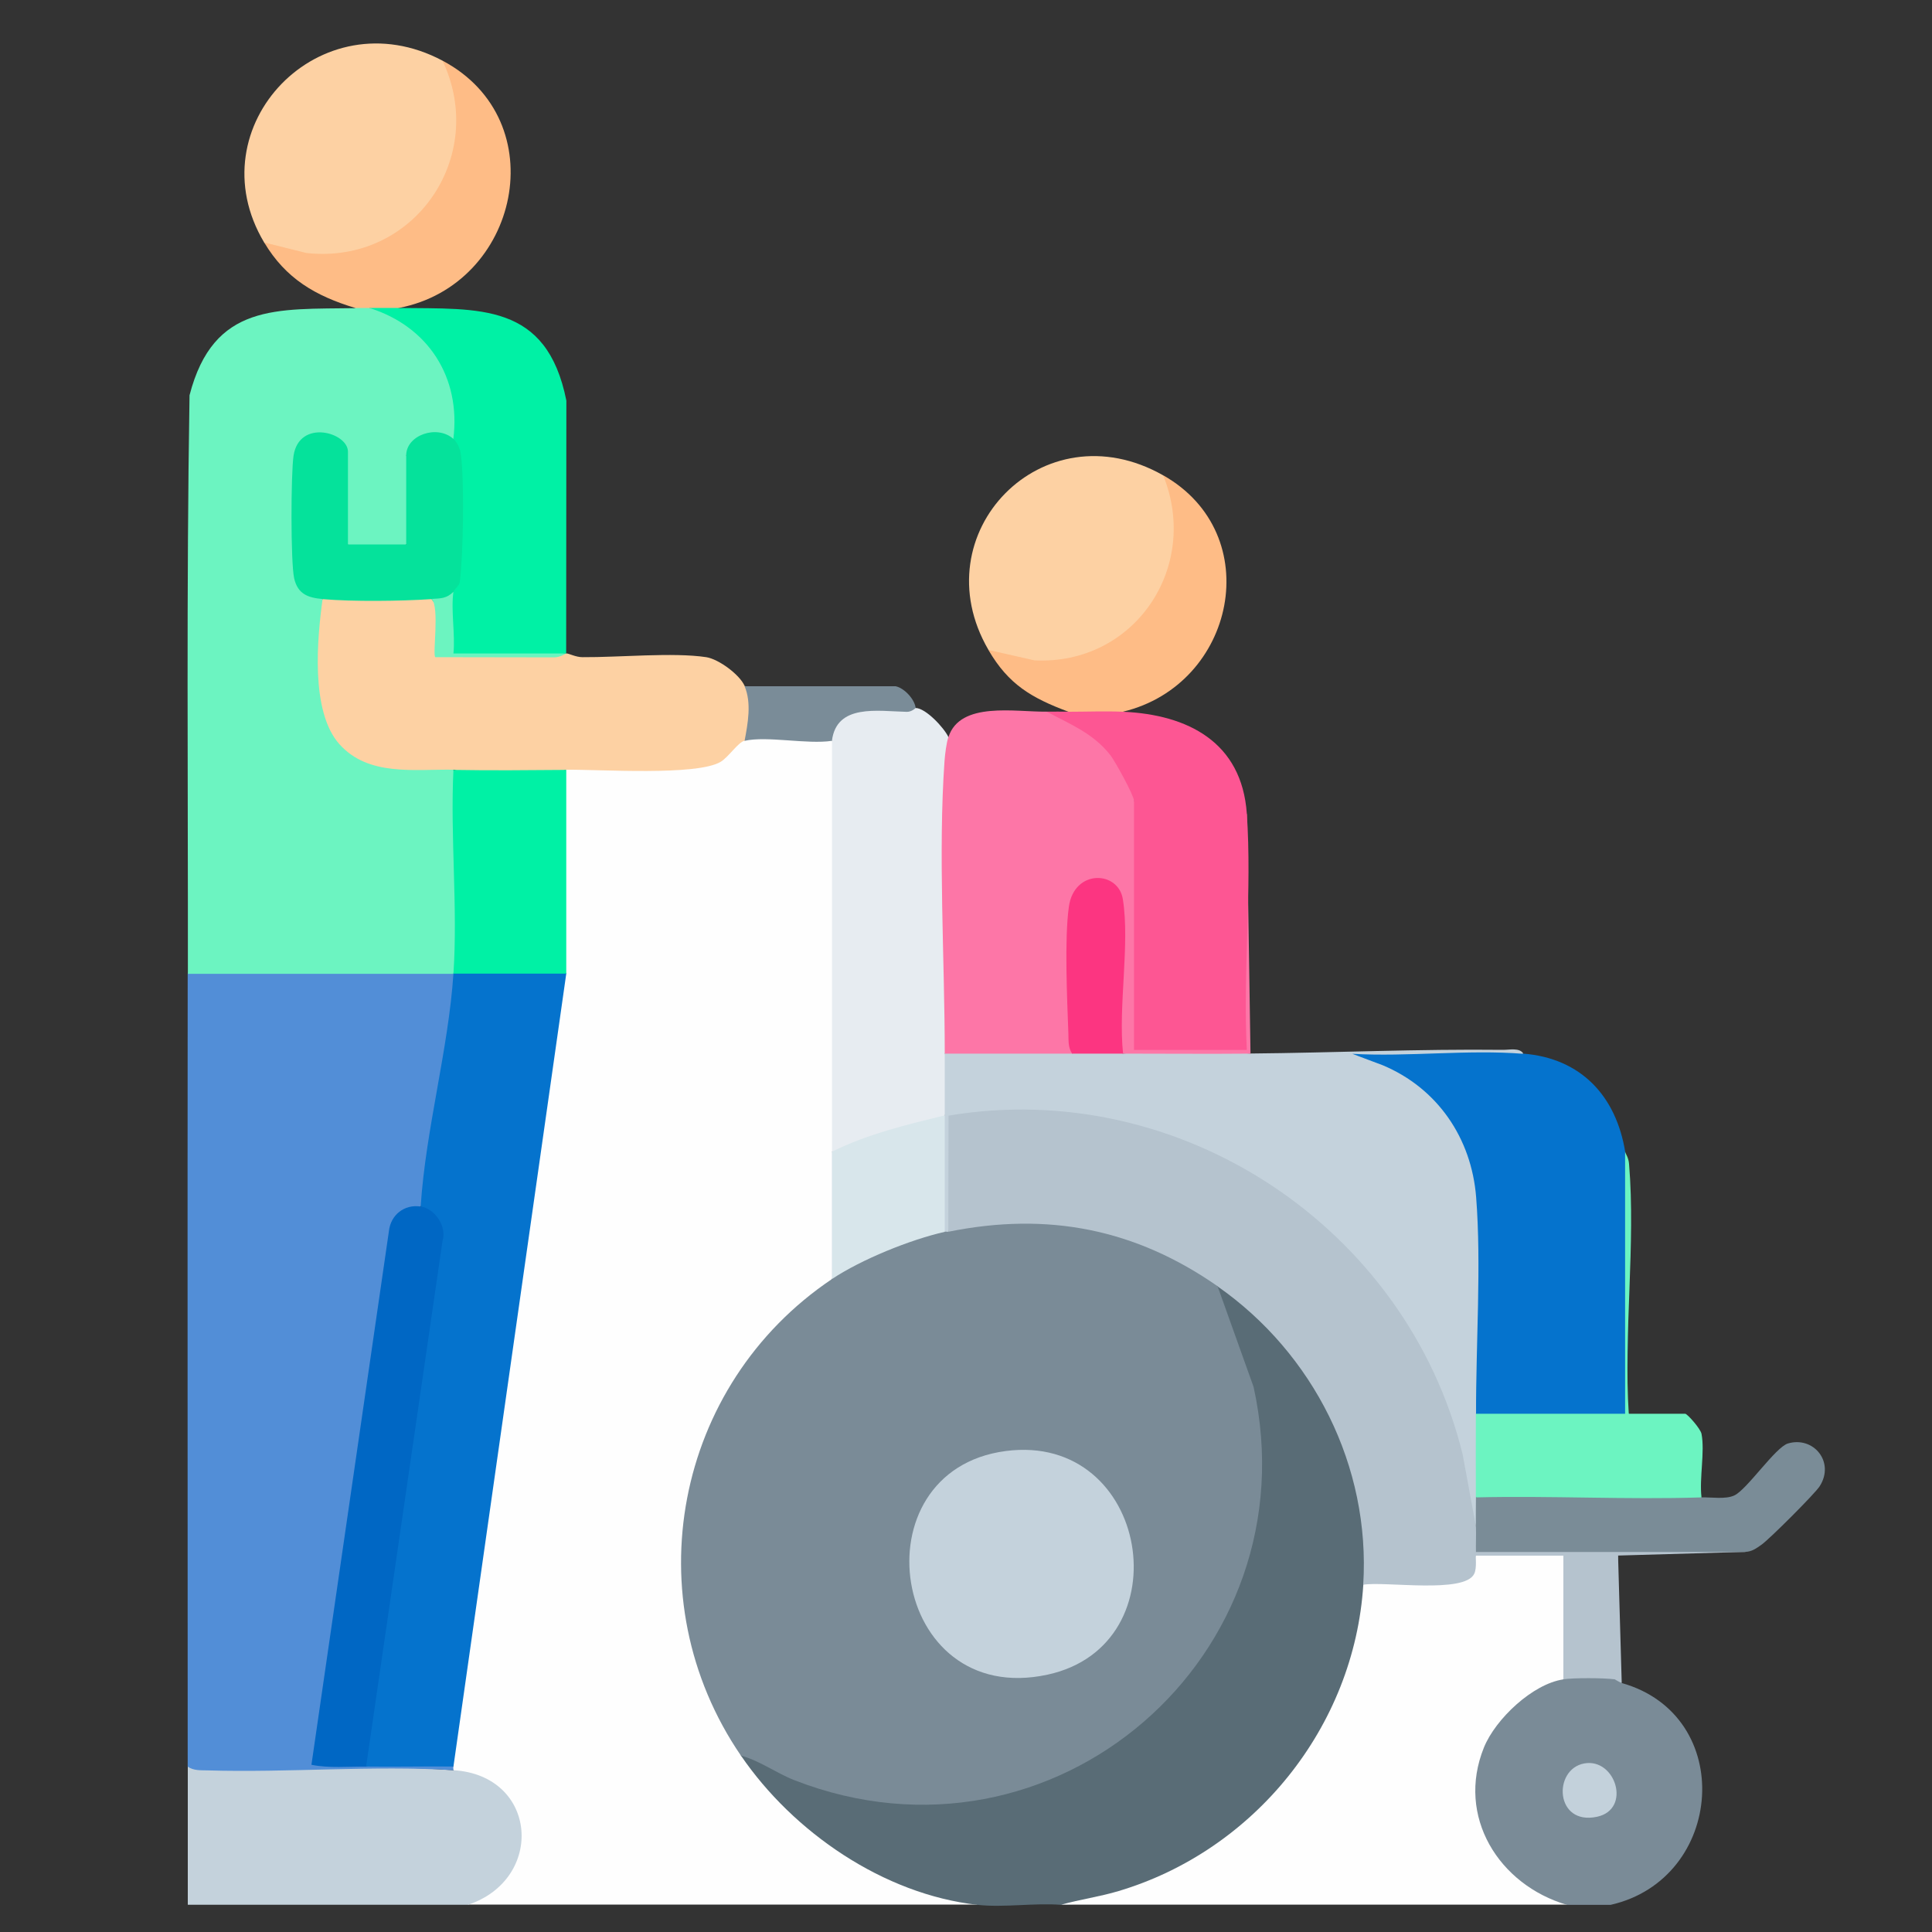 <?xml version="1.0" encoding="UTF-8"?>
<svg id="Layer_1" data-name="Layer 1" xmlns="http://www.w3.org/2000/svg" viewBox="0 0 200 200">
  <rect x="0" y="0" width="200" height="200" fill="#333333" stroke="none"/>
  <defs>
    <style>
      .cls-1 {
        fill: #c3d1db;
      }

      .cls-2 {
        fill: #0067c4;
      }

      .cls-3 {
        fill: #febc86;
      }

      .cls-4 {
        fill: #7a8c98;
      }

      .cls-5 {
        fill: #fd5693;
      }

      .cls-6 {
        fill: #c4d2dc;
      }

      .cls-7 {
        fill: #00f1a5;
      }

      .cls-8 {
        fill: #05e29b;
      }

      .cls-9 {
        fill: #e7ecf1;
      }

      .cls-10 {
        fill: #b5c3ce;
      }

      .cls-11 {
        fill: #fdd1a3;
      }

      .cls-12 {
        fill: #0573cd;
      }

      .cls-13 {
        fill: #fd76a7;
      }

      .cls-14 {
        fill: #7a8b97;
      }

      .cls-15 {
        fill: #596c76;
      }

      .cls-16 {
        fill: #7a8c97;
      }

      .cls-17 {
        fill: #d8e6eb;
      }

      .cls-18 {
        fill: #fc3581;
      }

      .cls-19 {
        fill: #6cf4c0;
      }

      .cls-20 {
        fill: #fefefe;
      }

      .cls-21 {
        fill: #6cf4c1;
      }

      .cls-22 {
        fill: #528ed7;
      }
    </style>
  </defs>
  <path class="cls-20" d="M86.12,76.69l.75.26v41.58l-.75.71c.29.08.73.2.75.44.14,1.32.23,10.92,0,11.63l-.75,1.1-.66,1.38c-14.66,10.57-18.56,31.18-8.86,46.41l.1,1.53,2.25,1.76c5.36,6.54,12.81,11.41,21.23,12.78l1.01.89h-52.74l.34-.93c6.35-2.57,5.85-11.29-1.25-12.19l-.59-.81c-.33-.11-.32-.23,0-.38l-.71-.37c3.86-27.12,7.72-54.24,11.58-81.36l.81-.36-.75-.35v-20.29l.75-.45.4-.75c5.19.47,10.25.23,15.17-.7,1.17-1.55,2.13-2.07,2.88-1.56.18-.79.78-1.1,1.81-.92l6.66.23.58.69Z"/>
  <path class="cls-15" d="M141.12,164.05c1.25,3.03-.45,7.75-1.67,10.87-4.74,12.03-16.39,21.91-29.59,22.27-2.77-.22-5.96.3-8.66,0-9.75-1.09-19.08-7.53-24.49-15.44l.9-.51c20.95,12.31,48.22-.13,51.89-24.39,1.32-8.72-.94-15.26-3.97-22.91l.53-.77c.27-.04.54-.07.81-.04,3.15.28,9.89,10.08,11.41,13.14s5.17,14.42,3.39,17.16c-.15.23-.34.42-.54.62Z"/>
  <path class="cls-20" d="M141.12,164.05l.35-.8c3.67.39,7.15.2,10.43-.59,0-.96.3-1.5.9-1.63,2.85-.31,6.16-.3,9.04,0,.3.08.74.21.75.44.11,1.5.26,11.05,0,11.81l-.75.55-.29.82c-10.76,3.8-10.66,17.8.22,21.59l.45.93h-52.36c1.96-.55,3.98-.82,5.94-1.41,14.04-4.19,24.4-16.98,25.33-31.73Z"/>
  <path class="cls-6" d="M46.94,183.25c8.75.54,9.49,11.27,1.51,13.93h-29.01v-14.31l.78-.45c3.91.19,7.87.2,11.87.04l1.08.54c4.6-.14,9.19-.06,13.77.25Z"/>
  <path class="cls-14" d="M167.11,173.84c.29-.57.54-.45.75.38,11.92,3.34,10.67,20.3-1.13,22.97h-4.52c-7.05-2.07-11.49-9.15-8.59-16.3,1.19-2.93,5.03-6.57,8.21-7.04.27-1.31,4.78-1.27,5.27,0Z"/>
  <path class="cls-22" d="M46.94,100.79l.44.89c-.73,7.18-1.71,14.37-2.94,21.58l-.89,1.63c-1.2.62-2.04,1.41-2.5,2.37l-7.92,54.52c1.16.42,2.51.54,4.05.34l.71.75c2.86-1.1,6.2-1.14,9.04,0v.38c-8.27-.51-17.09.27-25.45.02-.72-.02-1.43.04-2.05-.39,0-27.35-.03-54.73,0-82.08l.35-.75h26.7l.45.75Z"/>
  <path class="cls-21" d="M36.77,31.88c.47-.74,1.03-.73,1.51,0,4.25.13,7.45,3.41,8.79,7.27.6,1.74,1.47,5.16-.13,6.29l-.41.31c-1.65-.53-3.15-.07-4.49,1.39.29.08.73.2.75.43.11.96.18,7.61,0,8.25l-.75.54-.43.75c-1.24.21-5.06.34-5.6-.75-.29-.08-.72-.2-.75-.44-.19-1.26-.2-7.39,0-8.61l.75-.55-.76-.12c-.86-1.38-3.03-1.64-3.91-.09-.7,1.23-.64,13.22.31,14.13.84.3,1.42.75,1.73,1.34l.68.62-.38,5.07c.19,9.87,2.89,11.83,12.7,11.25l.57.76c.32.54.65,1.12.69,1.75.17,3.08.69,16.83-.14,18.5-.15.3-.34.57-.55.84h-27.5c.02-19.96-.16-39.93.17-59.89,2.48-9.59,9.07-8.89,17.16-9.02Z"/>
  <path class="cls-10" d="M152.8,158.02c.61.39.89,1.02.84,1.88h26.59s.45.75.45.75l-13.19.38c-.22,4.07-.21,8.19,0,12.38l-.38.43c-1.09-.15-4.2-.16-5.27,0v-12.8h-9.04c-.09,0,.12,1.25-.19,1.88-1,2.09-9.25.75-11.49,1.13.77-12.26-5.17-23.96-15.07-30.88l-1.63-.19c-7.3-4.85-16.05-6.55-24.66-4.99l-1.59-.47c-.22-3.99-.28-8.07-.18-12.26,1.42-1.56,9.52-1.18,12.02-.95,22.62,2.04,42.38,20.89,42.78,43.71Z"/>
  <path class="cls-6" d="M157.69,109.07l-1.47.66c-3.99-.08-7.97,0-11.95.21,6.31,3.12,9.04,8.67,9.39,15.51.32,6.3.14,12.98-.11,19.29-.01.27-.13.53-.26.8s-.31.54-.5.8c1.04,2.86,1.02,5.79,0,8.66,1.07.85,1.05,2.15,0,3.01l-1.38-7.46c-5.77-23.46-29.23-39.08-53.22-35.06l-.02,12.03c-.13.32-.25.32-.38,0-.29-.03-.74-.13-.75-.34-.12-1.57-.29-10.16,0-11.17l.75-.55c-.74-2.12-.74-4.28,0-6.4.08-.29.21-.73.44-.75,2.7-.27,9.59-.35,12.19,0l.55.75c1.75-.74,3.53-.74,5.27,0,4.38-.3,8.8-.29,13.19,0,8.73-.08,17.41-.48,26.19-.38.64,0,1.68-.24,2.07.38Z"/>
  <path class="cls-12" d="M157.69,109.07c5.99.48,9.61,4.4,10.55,10.17.28,8.93.35,17.89.18,26.87.57.55.27.77-.43,1h-14.75s-.44-.75-.44-.75c-.02-7.14.56-15.45.01-22.42-.48-6.12-4-11.29-9.68-13.67l-3.14-1.18c5.75.33,12.01-.46,17.7,0Z"/>
  <path class="cls-13" d="M108.35,73.68c3.72-.03,8.96,4.73,9.51,8.24.07.44.02.65-.47.98l.75.35v24.99l-.75.45c.03-.29.13-.74.34-.75,1.35-.09,10.69-.13,11.09.25.13.12.2.3.25.5l-.54-.91c-.23-7.19-.27-14.42-.11-21.69l.65-1.87.38,24.85c-4.39.04-8.8,0-13.19,0-.55-.3-.93-.71-.85-1.34l.32-10.49c.2-10.27-6.14-4.93-4.58,2.07l.31,9.01-.46.75h-13.19c-.19-.31-.37-.63-.5-.97s-.25-.66-.26-.98c-.18-6.82-.34-13.67-.3-20.5.02-3.3.06-6.69.55-9.88l.88-.43c1.2-3.75,6.95-2.59,10.17-2.64Z"/>
  <path class="cls-11" d="M44.68,62.01c.98.03,1.37.81,1.16,2.32-.42,2.22-.07,3.2,1.04,2.95.03.28.08.51.2.56.5.2,8.94.07,10.26,0,.44-.02.86-.09,1.29-.2.26,0,.97.39,1.67.39,3.73.03,9.38-.52,12.81,0,1.29.2,3.47,1.81,3.98,2.99,1.8.21,1.53,5.19,0,5.65-.68.16-1.68,1.72-2.5,2.2-2.48,1.46-12.45.78-15.95.81-3.76,1.16-7.93,1.19-11.68,0-4.05-.07-8.83.73-11.84-2.66s-2.28-11.01-1.72-15.04l.75-.7c3.26.19,6.54.15,9.81-.01l.75.71Z"/>
  <path class="cls-9" d="M98.17,76.31c-.2.62-.34,1.76-.39,2.43-.68,9.49.02,20.65.02,30.33v6.4l-1.01,1.02c-3.14.77-6.28,1.59-9.24,2.9l-1.42-.16v-42.55c-1.23-.57-.24-2.06.6-2.77,1.77-1.47,6.03-1.34,8.06-.62,1.04.02,2.93,2.03,3.39,3.01Z"/>
  <path class="cls-5" d="M110.61,73.68c1.47-1.15,4.24-1.21,5.65,0,6.72.3,12.29,3.15,12.81,10.54.55,7.93-.41,16.48,0,24.47h-11.68v-25.79c0-.55-1.94-4.07-2.44-4.72-1.77-2.27-4.17-3.21-6.6-4.51.75-.01,1.51,0,2.26,0Z"/>
  <path class="cls-7" d="M41.29,31.88c8.32.11,15.3-.6,17.34,9.59l-.02,26.18c-1.7.19-11.77.54-12.36-.18-.21-.25-.46-6,.68-6.22-.41-.48-.43-.79-.06-1.22l.06-14.59c.8-6.38-2.61-11.64-8.66-13.55.99-.75,2.03-.75,3.01,0Z"/>
  <path class="cls-11" d="M45.81,6.28c3.69,3.66,2.27,10.67-.49,14.6-3.87,5.51-12.3,8.4-17.97,4.23C20.17,13.09,33.19-.42,45.81,6.28Z"/>
  <path class="cls-11" d="M120.4,49.2c3.37,3.62,1.76,10.38-.93,14.07-3.77,5.17-11.75,7.96-17.15,4-7.01-12.05,5.63-25.12,18.08-18.07Z"/>
  <path class="cls-3" d="M41.29,31.88c-1-.01-2.01,0-3.01,0-.5,0-1,0-1.51,0-4.13-1.25-7.19-3.04-9.42-6.78l4.37,1.09c11.1,1.23,18.82-9.92,14.09-19.91,11.67,6.19,7.95,23.2-4.52,25.6Z"/>
  <path class="cls-16" d="M180.67,160.66h-27.88c-.02-.87.03-1.76,0-2.64-.03-1,0-2.01,0-3.01l1.37-.53c6.36-.39,12.84-.28,19.24-.16.46,0,.91.11,1.37.23s.93.28,1.38.46c1.05-.03,2.46.22,3.38-.2,1.3-.59,4.26-4.99,5.55-5.38,2.64-.79,4.9,1.91,3.29,4.43-.5.78-5.2,5.47-6.01,6.04-.54.38-1,.73-1.69.75Z"/>
  <path class="cls-21" d="M168.24,119.24c.04.23.35.57.4,1.27.69,8.25-.57,17.48-.03,25.84h5.84c.21,0,1.58,1.53,1.69,2.08.36,1.87-.24,4.59,0,6.58-7.76.25-15.59-.19-23.36,0-.02-2.88,0-5.78,0-8.66h15.45s0-27.11,0-27.11Z"/>
  <path class="cls-3" d="M116.26,73.68c-1.87-.08-3.78,0-5.65,0-3.83-1.43-6.21-2.82-8.29-6.4l4.76,1.08c10.32.52,17.2-9.61,13.33-19.16,10.77,6.1,7.47,21.67-4.14,24.47Z"/>
  <path class="cls-4" d="M94.78,73.3s-.41.4-.91.39c-3.03-.07-7.27-.86-7.75,3-2.55.39-6.73-.53-9.04,0,.33-1.77.74-3.92,0-5.65h15.63c.88.17,1.98,1.33,2.08,2.26Z"/>
  <path class="cls-10" d="M167.87,174.21c-.3-.09-.68-.37-.75-.38.36-3.84-.49-8.52-.01-12.26.04-.3.02-.56.39-.55l.38,13.18Z"/>
  <path class="cls-14" d="M126.05,133.17l3.72,10.4c6.12,27.78-20.68,51.16-47.52,40.72-1.9-.74-3.56-2.01-5.55-2.55-11.1-16.23-6.89-38.37,9.42-49.33l.55-1.24c3.2-1.86,6.66-3.26,10.23-4.22l.9.56c.12-.03.26.02.38,0,10.31-2.09,19.38-.28,27.88,5.65Z"/>
  <path class="cls-12" d="M58.62,100.79l-11.68,82.08c-3.01-.03-6.03.04-9.04,0l-.71-.37,7.96-54.56-1.6-3.06c.51-7.93,2.87-16.25,3.39-24.1.04-.29.12-.72.34-.75,2.1-.28,8.68-.27,10.8,0l.54.75Z"/>
  <path class="cls-7" d="M58.62,79.7v21.09h-11.68c.46-6.85-.34-14.18,0-21.09,3.88.07,7.8.03,11.68,0Z"/>
  <path class="cls-17" d="M97.8,127.52c-3.58.81-8.64,2.86-11.68,4.89v-13.18c3.68-1.84,7.7-2.79,11.68-3.77v12.05Z"/>
  <path class="cls-1" d="M164,182.55c3.24-.59,4.92,4.74,1.33,5.52-4.37.94-4.6-4.92-1.33-5.52Z"/>
  <path class="cls-2" d="M43.55,124.89c1.47.23,2.73,2.07,2.26,3.57l-7.91,54.42c-1.87-.02-3.82.18-5.66-.19l8.02-55.24c.18-1.68,1.59-2.81,3.29-2.55Z"/>
  <path class="cls-8" d="M33.38,62.01c-1.46-.13-2.56-.49-2.93-2.15s-.34-10.9-.06-12.7c.6-3.83,5.63-2.4,5.63-.4v9.6h6.03v-9.22c0-2.1,3.21-3.23,4.9-1.69.45.41.7,1.07.77,1.68.36,2.93.24,10.14-.12,13.12-.04.37-.63.81-.66,1.02-.27,1.41-1.46,2.1-2.26.75-3.17.21-8.17.27-11.3,0Z"/>
  <path class="cls-18" d="M116.26,109.07c-1.75,0-3.52,0-5.27,0-.43-.63-.37-1.34-.39-2.05-.13-3.58-.42-9.81.05-13.16.55-3.92,5.13-3.74,5.59-.76.74,4.71-.5,11.08.02,15.98Z"/>
  <path class="cls-19" d="M46.94,61.25c-.28,1.94.2,4.4,0,6.4h11.68c-.07,0-.6.4-1.27.4l-12.29-.02c-.3-.3.46-5.11-.37-6.03.93-.06,1.53-.02,2.26-.75Z"/>
  <path class="cls-6" d="M104.11,150.21c14.9-1.96,18.47,20.09,4.33,23.15-16.31,3.53-19.91-21.1-4.33-23.15Z"/>
</svg>
